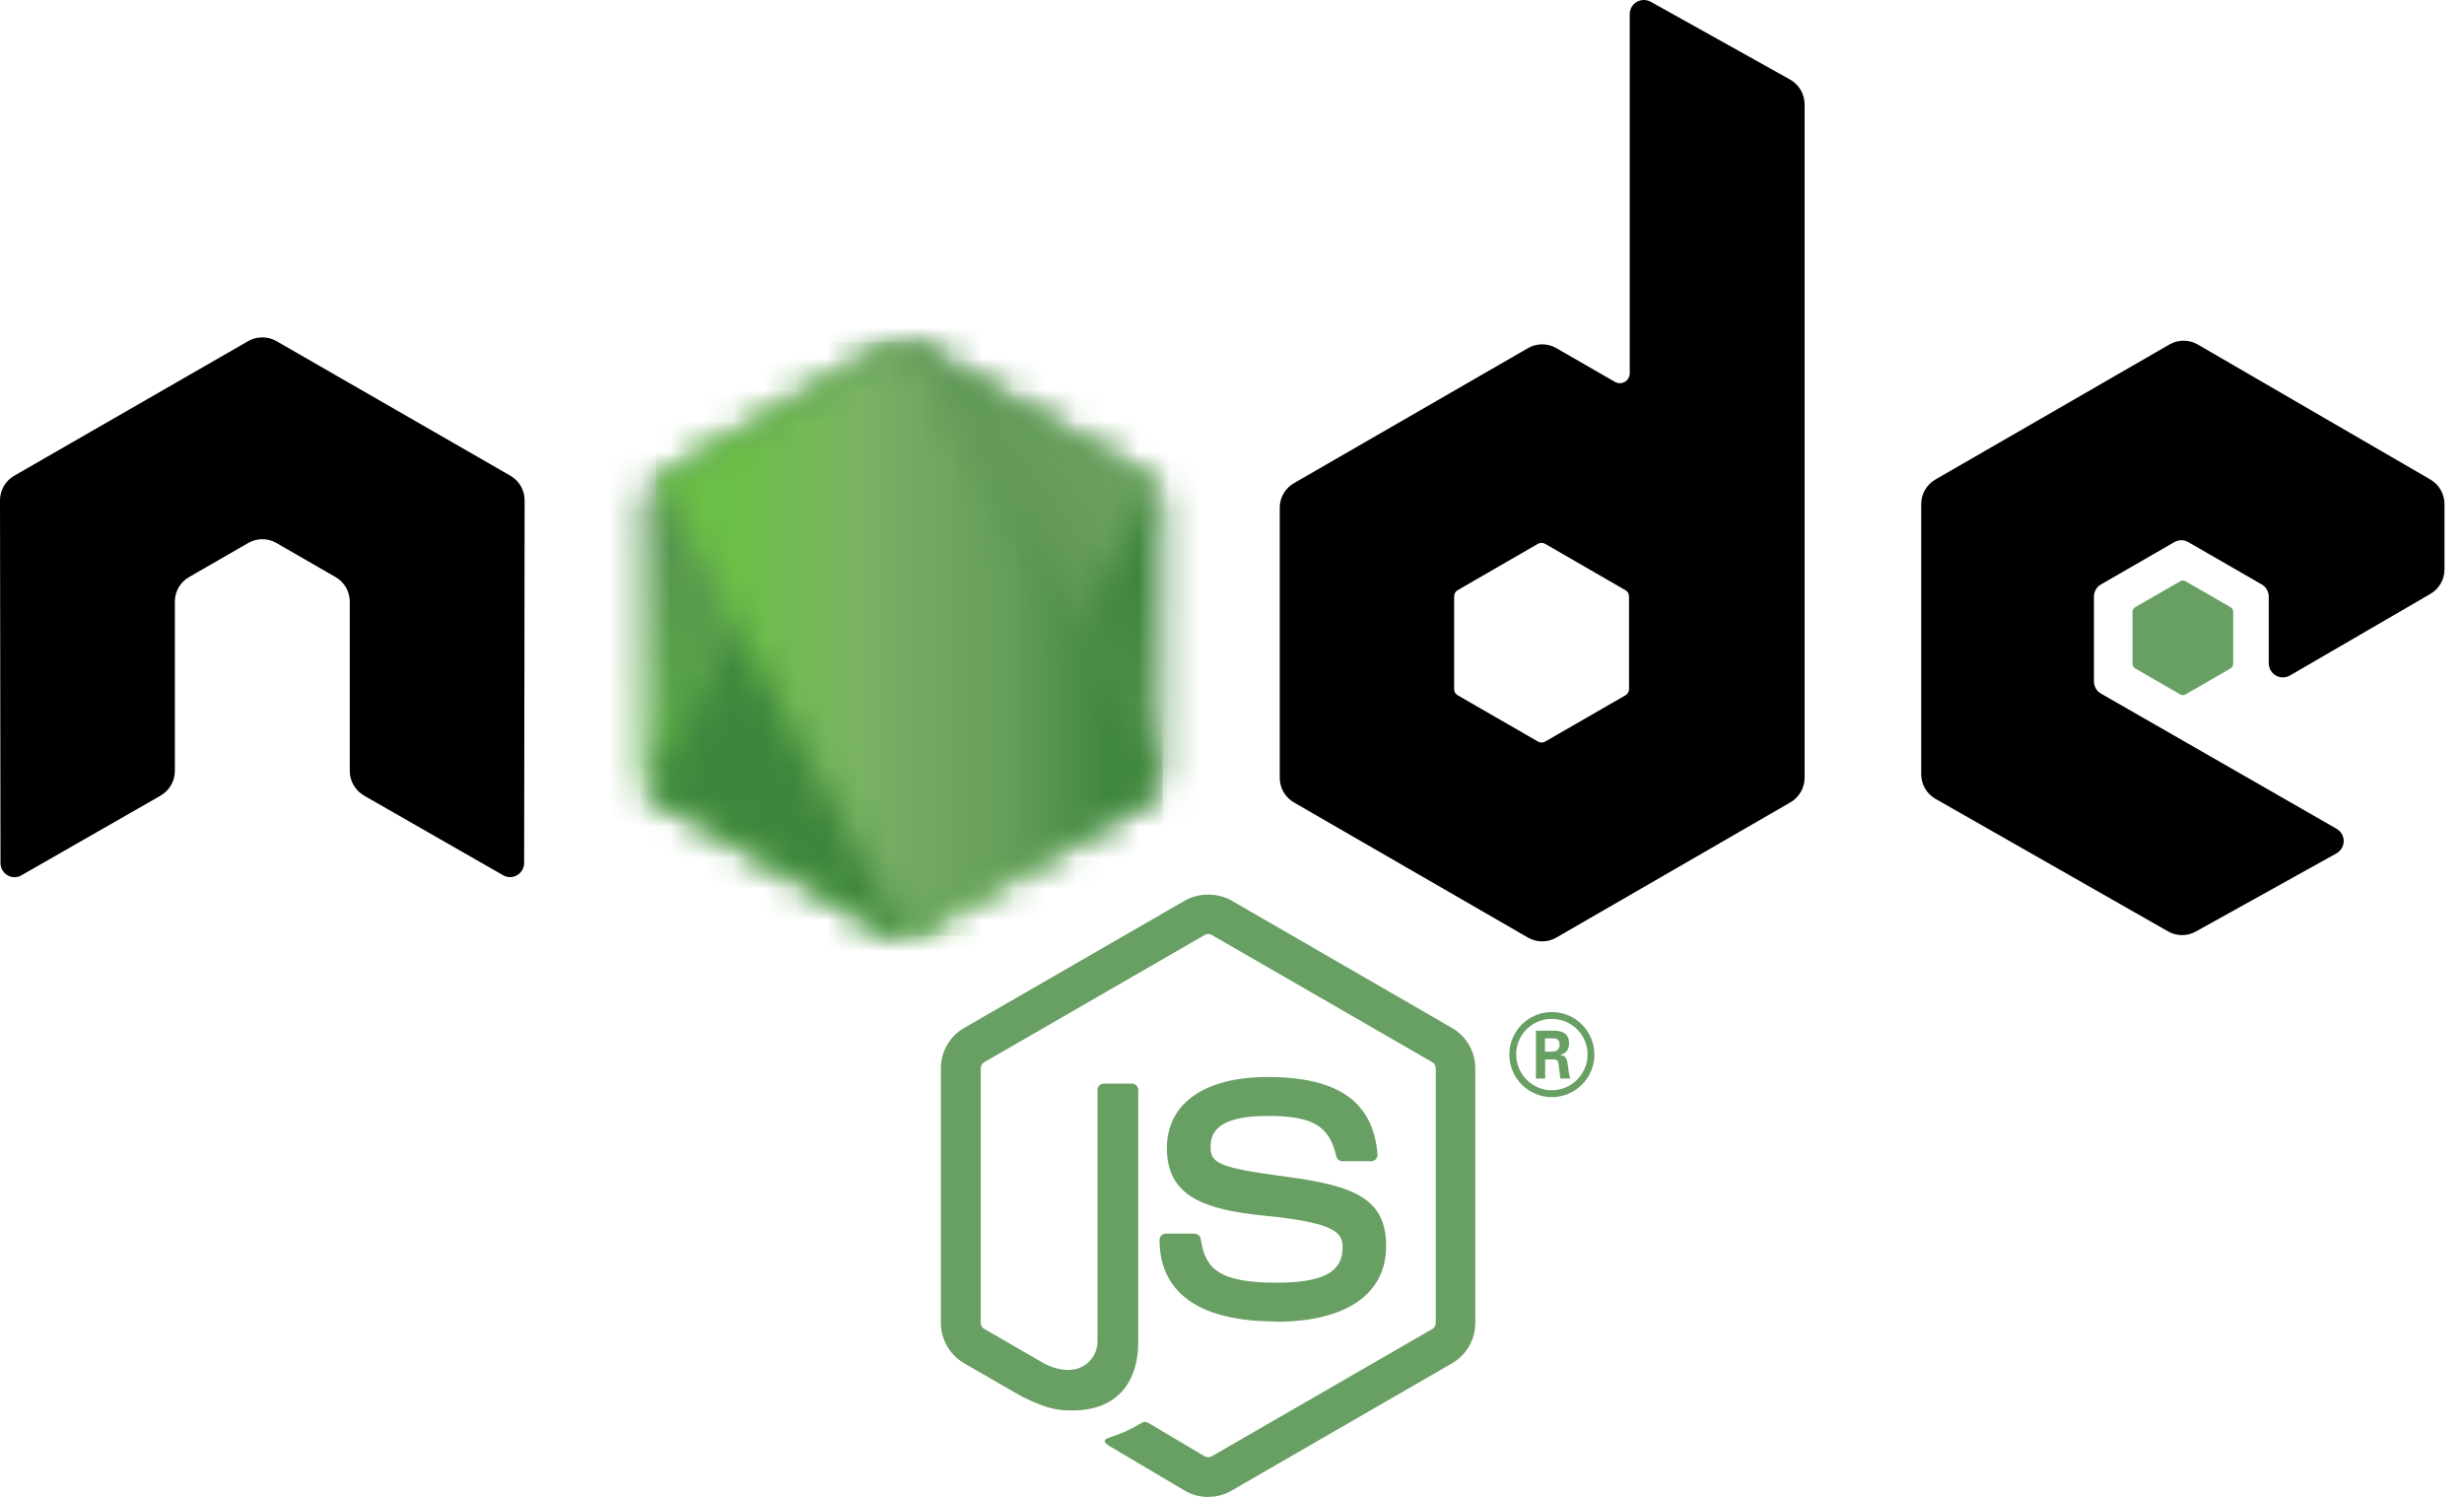 <svg width="79" height="48" viewBox="0 0 79 48" fill="none" xmlns="http://www.w3.org/2000/svg">
<g id="Node.js_logo 1" clip-path="url(#clip0_29_1362)">
<path id="Vector" d="M38.737 48C38.479 48 38.222 47.932 37.995 47.802L35.632 46.403C35.279 46.206 35.451 46.136 35.568 46.095C36.038 45.931 36.134 45.894 36.636 45.608C36.689 45.578 36.758 45.589 36.812 45.621L38.627 46.698C38.693 46.733 38.786 46.733 38.847 46.698L45.925 42.612C45.99 42.575 46.033 42.499 46.033 42.421V34.254C46.033 34.172 45.99 34.099 45.923 34.059L38.848 29.977C38.782 29.938 38.696 29.938 38.63 29.977L31.556 34.059C31.488 34.098 31.444 34.174 31.444 34.252V42.419C31.444 42.497 31.487 42.572 31.554 42.609L33.492 43.728C34.545 44.255 35.188 43.635 35.188 43.011V34.95C35.188 34.835 35.278 34.746 35.394 34.746H36.29C36.401 34.746 36.494 34.835 36.494 34.95V43.014C36.494 44.418 35.728 45.224 34.398 45.224C33.989 45.224 33.666 45.224 32.766 44.781L30.909 43.711C30.451 43.445 30.167 42.949 30.167 42.419V34.252C30.167 33.72 30.451 33.224 30.909 32.962L37.994 28.875C38.443 28.621 39.038 28.621 39.483 28.875L46.559 32.964C47.016 33.228 47.301 33.722 47.301 34.254V42.421C47.301 42.951 47.016 43.445 46.559 43.711L39.483 47.798C39.256 47.929 38.999 47.996 38.737 47.996" fill="#689F63"/>
<path id="Vector_2" d="M40.923 42.372C37.827 42.372 37.177 40.951 37.177 39.758C37.177 39.645 37.269 39.555 37.382 39.555H38.296C38.397 39.555 38.482 39.628 38.498 39.728C38.637 40.659 39.048 41.129 40.92 41.129C42.412 41.129 43.046 40.792 43.046 40.001C43.046 39.546 42.866 39.208 40.548 38.981C38.61 38.789 37.412 38.362 37.412 36.812C37.412 35.384 38.617 34.534 40.635 34.534C42.901 34.534 44.024 35.32 44.166 37.011C44.171 37.069 44.15 37.126 44.111 37.168C44.072 37.209 44.017 37.234 43.961 37.234H43.041C42.945 37.234 42.862 37.166 42.843 37.074C42.621 36.095 42.086 35.781 40.632 35.781C39.003 35.781 38.814 36.348 38.814 36.773C38.814 37.289 39.037 37.439 41.234 37.73C43.41 38.019 44.442 38.426 44.442 39.955C44.442 41.496 43.156 42.381 40.913 42.381M49.534 33.719H49.772C49.967 33.719 50.004 33.582 50.004 33.503C50.004 33.294 49.86 33.294 49.781 33.294H49.536L49.534 33.719ZM49.245 33.049H49.772C49.952 33.049 50.307 33.049 50.307 33.453C50.307 33.735 50.126 33.793 50.018 33.829C50.229 33.843 50.243 33.981 50.271 34.176C50.285 34.298 50.308 34.509 50.351 34.58H50.027C50.018 34.509 49.968 34.119 49.968 34.098C49.947 34.011 49.917 33.969 49.809 33.969H49.541V34.582H49.245V33.049ZM48.613 33.811C48.613 34.445 49.125 34.959 49.754 34.959C50.388 34.959 50.9 34.435 50.9 33.811C50.9 33.175 50.381 32.67 49.752 32.67C49.132 32.67 48.611 33.168 48.611 33.809M51.12 33.815C51.12 34.566 50.505 35.179 49.756 35.179C49.011 35.179 48.392 34.573 48.392 33.815C48.392 33.042 49.026 32.45 49.756 32.45C50.491 32.45 51.118 33.044 51.118 33.815" fill="#689F63"/>
<path id="Vector_3" fill-rule="evenodd" clip-rule="evenodd" d="M16.82 16.043C16.82 15.717 16.648 15.417 16.366 15.255L8.862 10.937C8.736 10.863 8.594 10.824 8.45 10.819H8.372C8.228 10.824 8.086 10.863 7.958 10.937L0.454 15.255C0.174 15.418 0 15.717 0 16.043L0.016 27.673C0.016 27.834 0.1 27.985 0.241 28.064C0.38 28.149 0.553 28.149 0.691 28.064L5.153 25.509C5.434 25.342 5.606 25.046 5.606 24.723V19.29C5.606 18.966 5.778 18.666 6.059 18.505L7.958 17.411C8.099 17.33 8.254 17.289 8.412 17.289C8.567 17.289 8.725 17.329 8.862 17.411L10.761 18.505C11.042 18.666 11.214 18.965 11.214 19.29V24.722C11.214 25.044 11.388 25.342 11.669 25.509L16.127 28.062C16.267 28.145 16.441 28.145 16.581 28.062C16.718 27.982 16.805 27.831 16.805 27.67L16.82 16.043ZM52.23 22.097C52.23 22.178 52.187 22.253 52.117 22.293L49.539 23.779C49.469 23.819 49.383 23.819 49.313 23.779L46.735 22.293C46.664 22.253 46.622 22.178 46.622 22.097V19.122C46.622 19.041 46.664 18.966 46.733 18.925L49.309 17.437C49.38 17.396 49.467 17.396 49.538 17.437L52.116 18.925C52.187 18.966 52.229 19.041 52.229 19.122L52.23 22.097ZM52.926 0.057C52.785 -0.021 52.614 -0.019 52.475 0.062C52.337 0.144 52.252 0.292 52.252 0.454V11.97C52.252 12.083 52.192 12.188 52.093 12.244C51.996 12.301 51.875 12.301 51.776 12.244L49.897 11.162C49.617 11 49.272 11 48.991 11.162L41.484 15.494C41.204 15.655 41.031 15.954 41.031 16.277V24.944C41.031 25.268 41.204 25.566 41.484 25.729L48.991 30.064C49.271 30.225 49.616 30.225 49.898 30.064L57.404 25.727C57.684 25.564 57.858 25.266 57.858 24.942V3.342C57.858 3.013 57.679 2.711 57.392 2.55L52.926 0.057ZM77.923 19.043C78.202 18.881 78.374 18.582 78.374 18.26V16.16C78.374 15.836 78.202 15.538 77.923 15.376L70.464 11.046C70.182 10.883 69.837 10.883 69.555 11.046L62.05 15.377C61.768 15.54 61.597 15.838 61.597 16.162V24.826C61.597 25.152 61.772 25.453 62.054 25.614L69.511 29.864C69.785 30.022 70.122 30.024 70.4 29.87L74.911 27.363C75.052 27.283 75.143 27.132 75.143 26.969C75.143 26.806 75.056 26.654 74.914 26.574L67.363 22.241C67.222 22.161 67.135 22.01 67.135 21.849V19.131C67.135 18.969 67.22 18.82 67.362 18.739L69.711 17.384C69.851 17.302 70.023 17.302 70.163 17.384L72.514 18.739C72.654 18.819 72.74 18.969 72.74 19.13V21.267C72.74 21.428 72.827 21.579 72.967 21.66C73.107 21.74 73.281 21.74 73.421 21.659L77.923 19.043Z" fill="black"/>
<path id="Vector_4" fill-rule="evenodd" clip-rule="evenodd" d="M69.9 18.638C69.953 18.607 70.019 18.607 70.073 18.638L71.514 19.469C71.567 19.5 71.6 19.558 71.6 19.62V21.283C71.6 21.345 71.567 21.403 71.514 21.434L70.073 22.265C70.019 22.296 69.953 22.296 69.9 22.265L68.46 21.434C68.405 21.403 68.372 21.345 68.372 21.283V19.62C68.372 19.558 68.403 19.5 68.458 19.469L69.9 18.638Z" fill="#689F63"/>
<g id="Clip path group">
<mask id="mask0_29_1362" style="mask-type:luminance" maskUnits="userSpaceOnUse" x="20" y="10" width="18" height="21">
<g id="a">
<path id="Vector_5" d="M28.475 11.089L21.011 15.397C20.732 15.558 20.56 15.856 20.56 16.178V24.8C20.56 25.122 20.732 25.419 21.011 25.581L28.476 29.892C28.755 30.053 29.099 30.053 29.378 29.892L36.841 25.581C37.119 25.419 37.291 25.122 37.291 24.8V16.178C37.291 15.856 37.119 15.558 36.839 15.397L29.377 11.089C29.237 11.008 29.081 10.968 28.925 10.968C28.769 10.968 28.613 11.008 28.473 11.089" fill="white"/>
</g>
</mask>
<g mask="url(#mask0_29_1362)">
<g id="Group">
<path id="Vector_6" d="M44.834 14.665L23.801 4.356L13.017 26.356L34.049 36.666L44.834 14.665Z" fill="url(#paint0_linear_29_1362)"/>
</g>
</g>
</g>
<g id="Clip path group_2">
<mask id="mask1_29_1362" style="mask-type:luminance" maskUnits="userSpaceOnUse" x="20" y="10" width="18" height="21">
<g id="c">
<path id="Vector_7" d="M20.745 25.348C20.817 25.44 20.906 25.52 21.011 25.581L27.414 29.279L28.48 29.892C28.64 29.984 28.822 30.023 29 30.01C29.06 30.005 29.119 29.994 29.177 29.977L37.05 15.563C36.989 15.497 36.919 15.443 36.84 15.396L31.952 12.574L29.369 11.088C29.296 11.045 29.216 11.015 29.135 10.994L20.745 25.348Z" fill="white"/>
</g>
</mask>
<g mask="url(#mask1_29_1362)">
<g id="Group_2">
<path id="Vector_8" d="M11.651 17.715L26.503 37.815L46.143 23.304L31.291 3.204L11.651 17.715Z" fill="url(#paint1_linear_29_1362)"/>
</g>
</g>
</g>
<g id="Clip path group_3">
<mask id="mask2_29_1362" style="mask-type:luminance" maskUnits="userSpaceOnUse" x="21" y="10" width="17" height="21">
<g id="e">
<path id="Vector_9" d="M28.836 10.973C28.711 10.986 28.588 11.025 28.476 11.089L21.033 15.385L29.058 30.003C29.17 29.987 29.28 29.95 29.379 29.892L36.843 25.581C37.074 25.447 37.231 25.221 37.279 24.965L29.097 10.988C29.037 10.976 28.977 10.97 28.915 10.97C28.89 10.97 28.865 10.971 28.84 10.973" fill="white"/>
</g>
</mask>
<g mask="url(#mask2_29_1362)">
<g id="Group_3">
<path id="Vector_10" d="M21.033 10.97V30.003H37.276V10.97H21.033Z" fill="url(#paint2_linear_29_1362)"/>
</g>
</g>
</g>
</g>
<defs>
<linearGradient id="paint0_linear_29_1362" x1="34.311" y1="9.495" x2="23.528" y2="31.493" gradientUnits="userSpaceOnUse">
<stop offset="0.3" stop-color="#3E863D"/>
<stop offset="0.5" stop-color="#55934F"/>
<stop offset="0.8" stop-color="#5AAD45"/>
</linearGradient>
<linearGradient id="paint1_linear_29_1362" x1="19.166" y1="27.88" x2="38.808" y2="13.367" gradientUnits="userSpaceOnUse">
<stop offset="0.57" stop-color="#3E863D"/>
<stop offset="0.72" stop-color="#619857"/>
<stop offset="1" stop-color="#76AC64"/>
</linearGradient>
<linearGradient id="paint2_linear_29_1362" x1="21.038" y1="20.487" x2="37.279" y2="20.487" gradientUnits="userSpaceOnUse">
<stop offset="0.16" stop-color="#6BBF47"/>
<stop offset="0.38" stop-color="#79B461"/>
<stop offset="0.47" stop-color="#75AC64"/>
<stop offset="0.7" stop-color="#659E5A"/>
<stop offset="0.9" stop-color="#3E863D"/>
</linearGradient>
<clipPath id="clip0_29_1362">
<rect width="78.374" height="48" fill="white"/>
</clipPath>
</defs>
</svg>
